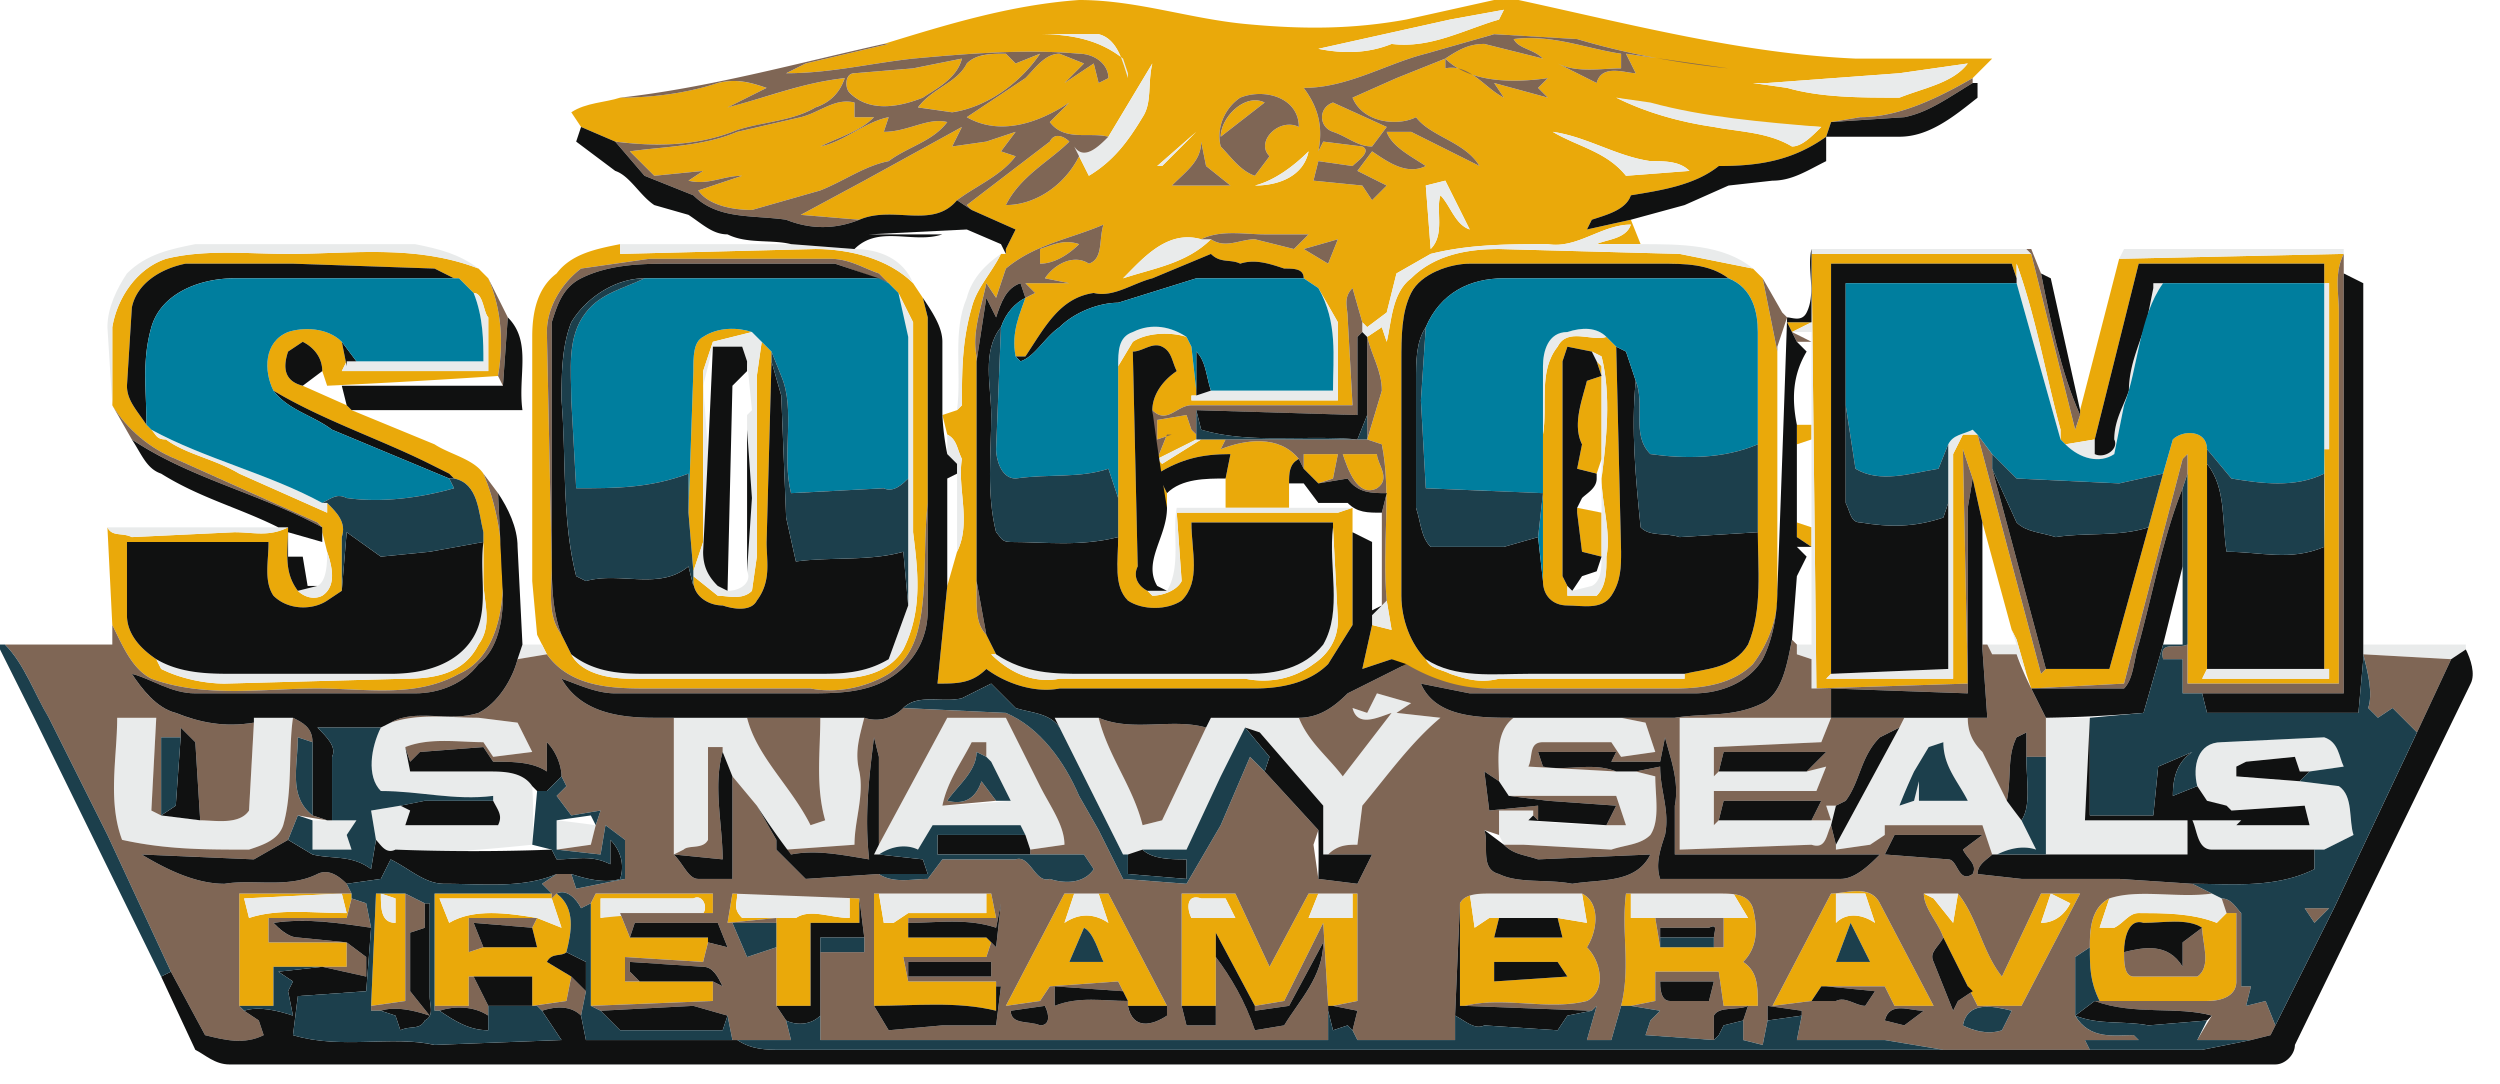 <svg xmlns="http://www.w3.org/2000/svg" width="512pt" height="296" viewBox="0 0 512 222"><g fill="#eaa90a"><path d="M306 0h5c23 5 46 11 69 12h28l-4 4c-7 4-15 8-23 8l-6 1-1 3c-7 5-14 6-22 6-5 4-12 5-18 6-1 3-5 4-8 5l-1 2 9-2 2 5h-9c2-1 6-1 7-4-6 0-11 5-17 4-8 0-16 0-24 2l-7 4-2 8-4 3-1-1-2-7c-2 2-1 4-1 6l1 18h-33c-3 0-5 4-8 1 0-3 2-6 5-8-1-2-1-4-3-5s-4 1-6 1l1 44c-1 2 0 4 2 5l1 1c2 0 5-1 6-3l-1-14h33l3-1v24l-5 8c-4 4-10 5-15 5h-40c-5 1-11-1-15-4-3 3-6 3-10 3l2-20 2-7c3-6 0-13 1-19-1-2-1-4-3-5l-1-4 3-1 1-1c0-7 0-13 2-20 1-4 4-7 6-11h1v-1l2-4-9-4-1-1 17-13c1-2 3-1 4 0-4 4-10 7-13 13 6 0 12-4 15-10l2 4c5-3 8-7 11-12 2-3 1-7 2-11l-9 15c-4-1-9 1-12-3l4-4c-6 4-14 7-21 3l12-8c2-2 4-5 7-5l5 2-4 4 6-4 1 4 2-1c0-3-3-5-6-5-11-1-23 0-34 1-9 1-17 3-26 3l4-2 17-4h-1c13-4 26-8 40-9 12 0 23 4 35 5 11 1 21 1 32-1l18-4m-9 4-27 6c5 1 10 1 15-1 8 1 15-3 22-5l1-2-11 2m-84 3c6 0 12 1 17 5l1 3v1c-1-3-2-8-6-9h-12m79 4c-8 2-16 7-25 7 3 4 4 8 3 13l1-2 8 1c2 1-1 3-2 4l-7-1-1 4 10 1 2 3 3-3-6-3 3-4c3 2 7 5 11 3-3-2-7-4-8-7h5l14 7c-3-5-10-6-13-10-4 2-11 1-13-4l9-4 10-4v2c5-1 8 4 12 6l-2-3 11 3-2-2 2-2c-7 1-16 1-21-4 3-2 5-3 8-3l12 3c-2-2-5-2-6-4 8-1 15 2 22 3v3c-4 0-9 1-13-1l8 4c1-4 6-2 8-2l-2-4 21 3c-10-1-21-3-31-6l-17-1-14 4m97 4-27 2h-3l7 1c7 2 15 2 23 2 5-2 11-3 14-7l-14 2m-135 5c-3 2-5 6-4 10 2 2 4 5 7 6l3-4c-3-3 2-8 6-6 0-6-7-8-12-6m77 0c6 3 13 5 20 6 5 1 11 1 16 4 2 0 4-2 6-4a222 222 0 0 1-42-6m-94 14h1l7-7-8 7m81-7c5 3 11 4 15 9l13-1c-2-2-5-2-8-2-7-1-13-5-20-6m-78 11h12l-5-4-1-5c0 4-3 6-6 9m17 0c5 0 10-2 11-7-3 3-7 6-11 7m35 0 1 13c3-3 1-8 2-11 2 2 3 6 6 7l-5-10-4 1m-86 17-2 6-2-3c-1 5-3 10-2 15v49c0 3 0 6 2 8l2 4h-1c4 4 9 6 14 5h38c5 1 10 0 14-3 3-2 5-5 5-9l-1-19v-1h-29c0 6 2 12-2 16-3 2-8 2-11 0-3-3-2-8-2-13V75l3-5c3-2 8-2 11-1l1 2 1 9v1h-1v1h30V66l-4-7-3-2c0-2-2-2-4-2-3-1-6-2-9-1-2-1-4 0-6-2l-12 5c-4 1-8 4-12 3-7 1-10 7-14 13h-2c-1-5 1-9 2-12l2-1-2-2h9l-5-1c2-3 6-5 9-3 3-1 2-5 3-8-7 3-14 4-20 9m24 2c6-2 13-3 18-8 3 2 6 0 9 0l8 2 3-3h-9c-4 0-9-1-13 1-7-2-12 4-16 8m37-6 5 3 2-5-7 2Z"/><path d="M198 13c2-2 5-2 8-2l2 2 5-2c-4 6-11 11-18 12l-7-1c3-4 8-5 10-9Z"/><path d="m187 14 10-2c-1 4-5 6-8 8-5 2-11 3-15-1-1-1-1-4 1-4l12-1ZM147 17c4-1 7 0 10 1l-8 4c8-2 15-5 24-6-1 3-3 5-6 6-5 3-12 3-17 5-8 3-16 3-24 2l-7-3-2-3c3-2 7-2 10-3 7 0 14-1 20-3ZM250 28c0-4 5-9 9-7l-9 7Z"/><path d="M164 24c4-1 7-4 11-3v3h4c-3 3-7 4-11 6 5-1 9-5 14-6l-1 3c5 0 9-3 13-2-3 4-8 5-12 8-5 1-9 4-14 6l-14 4c-4 0-9-1-11-4l9-3c-4 0-7 2-11 1l3-2-10 1-5-5c7-1 15-1 22-4l13-3ZM273 27c-3-1-3-5 0-6l11 5-3 4c-3 0-5-2-8-3ZM177 37l20-11-2 4 7-1 6-2-3 4 3 1c-3 4-8 6-12 9-5 6-13 1-20 4l-12-1 13-7ZM114 56c3-4 8-5 13-6v2l40-1c7 0 15 2 20 7l2 3 1 4v38c-1 9 0 18-2 26-1 4-3 7-6 9-5 3-11 4-16 3h-33c-7 0-16 0-21-7l-2-4-1-11V69c0-5 1-10 5-13m5-1c-4 3-7 8-7 13l1 48c0 5-1 10 2 14l2 4c2 4 8 5 12 5h42c5 0 11-1 14-6 4-8 3-16 2-24V66l-3-6-2-2-2-2c-3-1-6-3-10-3h-37l-14 2ZM213 51c3-1 5-2 8-1-2 2-5 4-8 4v-3ZM34 53c8-2 17-1 25-1 13 0 26-2 39 3l2 2c3 7 3 14 2 20a1818 1818 0 0 1-35 2l-1-3c0-3-2-5-4-6l-3 2c-1 3-1 6 3 7l9 4 1 1 17 7c3 2 8 3 10 6 3 7 4 15 4 22s-2 16-9 19c-9 5-19 3-29 3-11 0-23 2-34-2-4-2-6-7-8-11l-1-20c1 2 3 1 5 2l21-1c4 0 7 1 11-1 0 5-1 9 2 13 1 1 3 2 5 1 3-2 2-6 1-9l-1-4v-1l-1-1-29-13c-5-2-10-6-13-11V67c1-6 5-12 11-14m-7 10-1 16c0 3 2 5 4 8l1 1c1 1 1 2 3 2 4 3 10 4 15 7l18 8v-2c2 2 4 4 3 7v11l-3 2c-3 2-8 2-11-1-2-3-1-7-1-11H26v15c0 4 3 7 6 9l1 2c4 2 9 3 13 3l37-1c6 0 12-1 15-7 3-4 1-9 1-13v-10c-1-4-1-10-6-11l-1-1-4-2c-10-5-22-9-32-15-2-4-2-10 3-12 3-1 8-1 11 2l1 5v-1l-1 2h30V65c-1-1-1-5-3-5l-3-3h-1l-4-2-29-1H38c-5 1-10 4-11 9ZM289 57c5-5 12-6 18-6l37 1 15 3 2 2 3 15v50c0 5-2 10-5 14-4 4-10 5-16 5h-38a34 34 0 0 1-20-6l-6 2 2-9 4 1-1-6c-1-11 1-22-1-32l-3-1 3-10c0-4-2-7-3-11l3-2 1 3c1-4 1-10 5-13m0 3c-2 4-2 9-2 14v48c0 5 2 10 5 13 1 2 3 2 5 3 3 1 6 2 10 1h38v-1c4-1 10-1 13-6 3-7 2-16 2-23V68c0-4-1-9-6-11-4-3-9-3-14-3h-39c-4 0-10 2-12 6ZM371 52h45l9 36 1-3v-1l8-31 46-1c-2 4-1 8-1 12v76h-31V93l-1 1-12 46-19 1-1-3-2-7-1-2-6-22-2-9-2-6 1 48-31 1-1-89m42 2v3l-1-3h-37v84l-1 1h26V93l2-4h3l13 49 1-1h13l8-29 3-11 2-7c2-2 7-2 7 2v45l-1 2h26v-2h-1v-25a678 678 0 0 0 0-20h1V58h-1v-4h-38l-9 36-6 1-1-1v-2c-3-11-5-23-9-34ZM366 66h5l-4 2-1-2Z"/><path d="M144 69c3-2 7-2 10-1l-8 2-2 6v35l-2 6-1-12 1-29c0-3 0-6 2-7ZM329 69l2 2 1 42c0 3 0 6-2 9s-6 2-9 2-5-2-5-5V89c1-6-1-13 3-18 2-4 7-1 10-2m-8 2-1 3v44l1 2v2h6c2-2 2-5 2-8 1-5-1-11-1-16 1-8 2-17 0-25l-2-1-5-1ZM156 70l2 2v2l-1 37c0 4 1 8-2 12-1 2-4 2-7 1-3 0-6-2-6-5v-1l5 4c2 0 5 1 7-1l1-7V77l1-7Z"/><path d="m327 74 1 1v19l-1 3-4-1 1-5c-2-4 0-9 1-13l3-1-1-3ZM237 86l6-1 1 3 1 1v1l-8 4 2-5h3-2l-3 1v-4ZM368 91v-4h3v3l-3 1Z"/><path d="M246 90h5l-1 2c5-2 12-3 16 2-2 1-2 3-2 5v5h-13v-6l1-5c-6 0-10 1-15 4l2 4v3l-3 3V93l1 1 1 1 8-5ZM267 93h7l-1 5-3 1-3-3v-3ZM275 93h7c0 2 3 5 0 7-4 2-6-4-7-7ZM323 105v-1l5 1v9l-4-1-1-8ZM368 110v-3l3 1v4l-3-2ZM49 183h23v1l-1 4H55v5h16v5H56v8h-7v-23m1 1 1 4c6-2 13-1 20-1l-1-4-20 1ZM77 183h6v22l-7 1 1-23m4 6v-5l-3-1c0 3 0 6 3 6ZM89 183h24v1H90l2 5c5-3 12-2 18-1H96v7l3-1h11l-1-4 1-2 5 2-2-6 1-1c4 3 3 8 2 12-1 1-3 0-4 2l5 3-1 5-7 1v-6H96v6h-7v-23ZM122 183h24v4h-2c1-1 0-4-2-3h-19v4l4-1 2 5h16v1l-1 4-16-1v5h18v4l-25 1v-21l1-2ZM150 183l26 1v5h-10v17h-7v-18l-10 1 1-6m2 5h11c3-2 7 0 11 0v-5h-23c0 2-1 3 1 5ZM179 183h24l1 5h-18v4h16l1 1-1 3h-17l1 5h18v6c-8-2-17-1-25-1v-23m2 6h2l3-2h16v-4h-22l1 6ZM218 183h9l12 23h-8v-1l-1-2-1-2-14 1-2 3-7 1 12-23m0 6c3-2 6-2 9 0l-2-6h-5l-2 6m4 1-3 7h7c-1-2-2-6-4-7ZM242 183h11l7 15 8-15h10v22l-5 1h-1l-1-17-8 16-6 1-8-15v15h-7v-23m2 5h9l-2-4h-5c-3-1-3 2-2 4m24 0h9v-5h-7l-2 5ZM299 185c1-2 4-2 6-2h18-22l1 7 3-2h2l-1 4h14l-1-4 6 1-1-6c4 2 3 8 1 11 3 3 4 9 0 11-8 2-17-1-25 1h-1v-21m7 16 15-1-2-3h-13v4ZM333 183h19c3 0 6 0 7 3 1 4 1 8-2 11 3 2 3 5 3 9h-7l-1-7h-13v6l-5 1h-2c2-8 0-15 1-23m1 5h24l-3-5h-21v5m5 0 1 6h13v-6h-14ZM375 183c3 0 8-2 10 2l11 21h-8l-2-4h-13l-2 3-8 1 12-23m1 6c2-2 5-2 8 0l-2-6h-6v6m3 0-3 8h7l-4-8ZM418 183h8l-12 23h-9l-2-4-5-10c-1-3-4-6-4-9l2 1 4 5 1-6c4 5 5 12 9 17l8-17m0 6c3 0 5-2 6-4l-4-2-2 6ZM428 194c0-3 0-8 4-10l-2 6h3c2-1 3-3 5-3 5 0 11 0 16 2l2-2h2v14c0 3-3 4-6 4h-22c-2-4-2-7-2-11m7 1c0 2 0 5 2 5h13c3-2 1-7 1-10-3-2-8-1-12-1-3-1-4 3-4 6Z"/></g><g fill="#e9ebeb"><path d="m297 4 11-2-1 2c-7 2-14 6-22 5-5 2-10 2-15 1l27-6ZM213 7h12c4 1 5 6 6 9v-1l-1-3c-5-4-11-5-17-5ZM227 28l9-15c-1 4 0 8-2 11-3 5-6 9-11 12l-2-4-1-2c2 3 5 0 7-2ZM389 15l14-2c-3 4-9 5-14 7-8 0-16 0-23-2l-7-1h3l27-2ZM331 20l7 1c11 3 23 4 35 5-2 2-4 4-6 4-5-3-11-3-16-4-7-1-14-3-20-6ZM237 34l8-7-7 7h-1ZM318 27c7 1 13 5 20 6 3 0 6 0 8 2l-13 1c-4-5-10-6-15-9ZM257 38c4-1 8-4 11-7-1 5-6 7-11 7ZM292 38l4-1 5 10c-3-1-4-5-6-7-1 3 1 8-2 11l-1-13ZM317 50c6 1 11-4 17-4-1 3-5 3-7 4h9c8 0 17 0 23 5l-15-3-37-1c-6 0-13 1-18 6-4 3-4 9-5 13l-1-3-3 2-1-1v-2l1 1 4-3 2-8 7-4c8-2 16-2 24-2ZM230 57c4-4 9-10 16-8h2c-5 5-12 6-18 8ZM26 56c4-4 9-5 14-6h45c5 1 9 2 13 5-13-5-26-3-39-3-8 0-17-1-25 1-6 2-10 8-11 14v16l-1-16c0-4 2-8 4-11ZM127 50h35l13 1c5 0 10 2 12 7-5-5-13-7-20-7l-40 1v-2ZM371 51h44l1 1h-45l1 89h-1v-6l-3-1v-2h3V68h-4l4-2V51ZM434 53l1-2h45v1l-46 1ZM198 61c1-4 4-7 7-9-2 4-5 7-6 11-2 7-2 13-2 20l-1 1c1-8-1-16 2-23Z"/><path d="M413 54c4 11 6 23 9 34v2l-9-32v-4ZM441 58h36v34h-1V58h-33c-5 7-5 17-8 25l-2 10c-3 2-7 1-10-2l6-1v3c2 1 5-1 4-3 0-4 2-7 3-10 0-6 3-11 4-16l1-5v-1ZM270 59l4 7v16h-30v-1h1l3-1h25c0-7 1-14-3-21ZM97 60c2 0 2 4 3 5v11H70l1-2h28c0-4 0-9-2-14ZM184 60l3 6v43c1 8 2 16-2 24-3 5-9 6-14 6h-42c-4 0-10-1-12-5 5 4 11 4 16 4h34c5 0 10 0 15-3l4-11V98a655 655 0 0 0-2-38ZM232 68c4-2 8-1 11 1-3-1-8-1-11 1l-3 5c0-3 0-6 3-7ZM316 75c0-3 1-7 5-7 3-1 6-1 8 1-3 1-8-2-10 2-4 5-2 12-3 18v29-43Z"/><path d="m154 68 2 2-1 7v37l-1 7c-2 2-5 1-7 1l-5-4v-1l2-6V76l2-6 8-2m-8 3-2 8a6445 6445 0 0 1 3 41l2 1c3 0 5-2 4-4l1-15-1-14v-3l1-1-1-10-1-3h-6ZM326 72l2 1c2 8 1 17 0 25 0 5 2 11 1 16 0 3 0 6-2 8h-6v-2l1 1 4-1c2-1 2-4 2-6V75l-1-1-1-2ZM31 88c11 6 24 9 35 15h1v2l-18-8c-5-3-11-4-15-7-2 0-2-1-3-2ZM399 91c1-2 3-2 5-3l1 1h-3l-2 4v46h-26l1-1 24-1V91ZM194 89c2 1 2 3 3 5-1 6 2 13-1 19V95l-2-2v-4ZM237 94l8-4h1l-8 5-1-1ZM241 104h36l-3 1h-33l1 14c-1 2-4 3-6 3l-1-1h4c3-5 1-12 2-17ZM22 108h37c-4 2-7 1-11 1l-21 1c-2-1-4 0-5-2Z"/><path d="M271 132c4-7 1-16 2-24l1 19c0 4-2 7-5 9-4 3-9 4-14 3h-38c-5 1-10-1-14-5h1c6 4 12 4 18 4h34c5 0 11-1 15-6ZM99 109v10c0 4 2 9-1 13-3 6-9 7-15 7l-37 1c-4 0-9-1-13-3l-1-2c5 3 11 3 16 3h32c5 0 11-1 15-5 6-6 3-14 4-22v-2Z"/><path d="M67 113c1 3 2 7-1 9-2 1-4 0-5-1l4-1c2-1 2-5 2-7ZM284 123l1 6-4-1v-2l2-2 1-1ZM110 130l2 4-6 1 1-3h4l-1-2ZM412 129l1 2 2 7-2-4h-5l-1-2h6l-1-3ZM484 132h21v1l-3 2-18-1v1-3ZM292 135c6 4 14 3 21 3h32v1h-38c-4 1-7 0-10-1-2-1-4-1-5-3ZM452 137h25v2h-26l1-2ZM282 142l7 2-3 2 9 1c-6 5-11 12-16 18l-1 8c-2 0-4 0-6 2h-1v-10l-13-15-3-1-5 10-7 15a87 87 0 0 0-12 1h-1l-13-26-1-2h9c2 8 7 14 9 22l4-1 9-19 1-2h18c2 5 6 8 9 12l10-13c-3 1-7 3-8-1l3 1 2-4ZM24 147h8l-1 19 2 1 8 1c3 0 8 1 10-2l1-18v-1h8c-1 7 0 15-2 22-1 3-4 4-7 5-9 0-17 0-26-2-3-8-1-17-1-25ZM80 148c6-2 12-1 18-1l8 1 3 6-8 1-2-3c-5 0-11-1-16 1l1 5h16c3 0 7 0 9 3a98 98 0 0 1 0 12 416 416 0 0 1-28 2c-2 0-3-2-4-3l-1-6 6-1 2 1-1 3h19c1-2 0-3-1-5v-1c-8 1-15-1-23-1-3-3-2-9 0-13l2-1ZM138 147h15c2 8 9 14 13 22l3-1c-2-7-1-14-1-21h9c-1 4-2 7-1 11 1 5-1 10-1 15l-14 1a149 149 0 0 1-11-15l-2-5v-1h-3v19c-1 2-4 1-5 2l-2 1v-28ZM180 173l14-26h12l7 14c2 4 5 8 5 12l-7 1-1-3-1-2h-18l-3 5c-2-1-5-1-8 1h-1l1-2m13-8a314 314 0 0 0 14-1l-4-8-1-1v-3h-3c-2 4-5 8-6 13ZM310 147h22l5 1 2 6-7 1-2-3h-14c-3 0-2 3-3 5l18 1h4l4 1c0 4 1 9-1 12-2 2-5 2-8 3l-18-1h-4l-1-2v-5h7v1l-1 1a174 174 0 0 0 20 1l-2-6h-22l-2-3c0-4-1-10 3-13ZM344 147h31l-2 5-22 1v6l1-1a1181 1181 0 0 0 22-1l-2 5h-21v7l1-1h23l-1-3h2l-1 4c-1 2-1 5-4 4l-27 1v-27ZM390 147h13c0 3 1 5 3 7l5 10a57 57 0 0 1 3 4l3 6c-3-1-6 0-8 1h-1l-2-6h-20v2l-3 2-7 1v-1l13-24 1-2m5 6-3 5a67 67 0 0 0-3 7l3-1 1-4v4h10c-2-4-5-7-5-12l-3 1ZM419 147h9l-1 21h21v7h-29v-28ZM455 152l21-1c3 1 3 4 4 6l-7 1h-2l-1-3-10 1-2 1v2l13 1 8 1c3 2 2 7 3 10l-6 3h-23c-3 0-3-4-4-6h10l-1 1h15l-1-4-15 1-1-1-4-1-2-3c-1-4 0-9 5-9ZM67 168h6l-2 3 1 3h-8v-6h3ZM114 168a302 302 0 0 1 8 1l-1 4-7 1v1-7ZM394 183h7l-1 6-4-5-2-1ZM432 184c6-2 14 0 21-1l2 1 1 3-2 2c-5-2-11-2-16-2-2 0-3 2-5 3h-3l2-6ZM50 184l20-1 1 4c-7 0-14-1-20 1l-1-4ZM81 189c-3 0-3-3-3-6l3 1v5ZM90 184h23l2 6-5-2c-6-1-13-2-18 1l-2-5ZM123 184h19c2-1 3 2 2 3a170 170 0 0 0-21 1v-4ZM152 188c-2-2-1-3-1-5h23v5c-4 0-8-2-11 0h-11ZM181 189l-1-6h22v4h-16l-3 2h-2ZM218 189l2-6h5l2 6c-3-2-6-2-9 0ZM244 188c-1-2-1-5 2-4h5l2 4h-9ZM268 188l2-5h7v5h-9ZM302 190l-1-7h23l1 6-6-1h-14l-3 2ZM334 188v-5h21l3 5h-24ZM376 189v-6h6l2 6c-3-2-6-2-8 0ZM418 189l2-6 4 2c-1 2-3 4-6 4Z"/></g><g fill="#7f6655"><path d="m292 11 14-4 17 1c10 3 21 5 31 6l-21-3 2 4c-2 0-7-2-8 2l-8-4c4 2 9 1 13 1v-3c-7-1-14-4-22-3 1 2 4 2 6 4l-12-3c-3 0-5 1-8 3 5 5 14 5 21 4l-2 2 2 2-11-3 2 3c-4-2-7-7-12-6v-2l-10 4-9 4c2 5 9 6 13 4 3 4 10 5 13 10l-14-7h-5c1 3 5 5 8 7-4 2-8-1-11-3l-3 4 6 3-3 3-2-3-10-1 1-4 7 1c1-1 4-3 2-4l-8-1-1 2c1-5 0-9-3-13 9 0 17-5 25-7m-19 16c3 1 5 3 8 3l3-4-11-5c-3 1-3 5 0 6ZM127 20c18-2 36-7 54-11h1l-17 4-4 2c9 0 17-2 26-3 11-1 23-2 34-1 3 0 6 2 6 5l-2 1-1-4-6 4 4-4-5-2c-3 0-5 3-7 5l-12 8c7 4 15 1 21-3l-4 4c3 4 8 2 12 3-2 2-5 5-7 2l1 2c-3 6-9 10-15 10 3-6 9-9 13-13-1-1-3-2-4 0l-17 13 1 1-3-2c4-3 9-5 12-9l-3-1 3-4-6 2-7 1 2-4-20 11-13 7 12 1c-5 2-10 2-15 0-7-1-14 0-19-5l-10-4-6-7c8 1 16 1 24-2 5-2 12-2 17-5 3-1 5-3 6-6-9 1-16 4-24 6l8-4c-3-1-6-2-10-1-6 2-13 3-20 3m71-7c-2 4-7 5-10 9l7 1c7-1 14-6 18-12l-5 2-2-2c-3 0-6 0-8 2m-11 1-12 1c-2 0-2 3-1 4 4 4 10 3 15 1 3-2 7-4 8-8l-10 2m-23 10-13 3c-7 3-15 3-22 4l5 5 10-1-3 2c4 1 7-1 11-1l-9 3c2 3 7 4 11 4l14-4c5-2 9-5 14-6 4-3 9-4 12-8-4-1-8 2-13 2l1-3c-5 1-9 5-14 6 4-2 8-3 11-6h-4v-3c-4-1-7 2-11 3ZM381 24c8 0 16-4 23-8v1c-5 3-9 6-14 7l-15 1 6-1ZM254 20c5-2 12 0 12 6-4-2-9 3-6 6l-3 4c-3-1-5-4-7-6-1-4 1-8 4-10m-4 8 9-7c-4-2-9 3-9 7ZM240 38c3-3 6-5 6-9l1 5 5 4h-12ZM206 55c6-5 13-6 20-9-1 3 0 7-3 8-3-2-7 0-9 3l5 1h-9l2 2-2 1-1-3c-3 1-4 4-5 7l-2-4-2 13v45l2 11c-2-2-2-5-2-8V73c-1-5 1-10 2-15l2 3 2-6m7-4v3c3 0 6-2 8-4-3-1-5 0-8 1ZM246 49c4-2 9-1 13-1h9l-3 3-8-2c-3 0-6 2-9 0h-2ZM267 51l7-2-2 5-5-3ZM40 50h45-45ZM415 51h1l2 5c2 10 4 20 8 29l-1 3-9-36-1-1ZM480 52v90h-33v-7h-4c-1-4 3-2 5-3v8h31V64c0-4-1-8 1-12ZM119 55l14-2h37c4 0 7 2 10 3l2 2a213 213 0 0 0-11-4h-33c-6 0-13 0-19 3-4 2-5 6-6 9v48c0 5 0 11 2 16-3-4-2-9-2-14l-1-48c0-5 3-10 7-13ZM100 57l4 8-1 14a6354 6354 0 0 0-1-2c1-6 1-13-2-20Z"/><path d="m361 57 4 7 1 1-2 6v50c0 5-1 10-3 14-3 5-9 7-14 7h-46l-10-2c3 7 12 7 19 7-4 3-3 9-3 13l-3-2 1 8 10-1v3l-1-1v-1h-7v5l-3-1c1 3-1 8 3 9 4 2 10 1 15 2 6-1 13 0 16-6l-23 1c-3-1-5-1-7-3h4l18 1c3-1 6-1 8-3 2-3 1-8 1-12l-4-1 5-1c0 5 2 9 1 14-1 3-2 6-1 9h37c3 0 6-3 8-5h-42v-10c1-5-1-10-2-14l-1 5h-10l1-2h-16l1 3c5 1 10-1 15 1l-18-1c1-2 0-5 3-5h14l2 3 7-1-2-6-5-1h11c6-1 12 0 18-3 4-2 5-8 6-13l1 1v2l3 1v6h1l31-1-1-48 2 6-1 6v38l-28-1v6h32l-1-14v-1h1l1 2h5a62 62 0 0 0 3 7l3 6v8h-4v-5l-2 1c-2 4-1 8-2 13l-5-10c-2-2-3-4-3-7h-13l-1 2-4 2c-4 4-4 9-7 13l-2 1h-2l1 3h-4l2-4h-20l-1 4-1 1v-7h21l2-5-4 1 4-4h-21l-1 4-1 1v-6l22-1 2-5h-31v27l27-1c3 1 3-2 4-4l1 4v1l7-1 3-2v-2h20l2 6c-1 1-3 2-3 4l9 1h20l15 1 4 2c-7 1-15-1-21 1-4 2-4 7-4 10l-3 2v12c3 5 8 4 12 4l1 1h-11l1 2h-30l-12-2h-18l1-5v-1l-7-1v3l-1 5-4-1v-4l1-3c-2 1-6 0-7 2v5l-14-1 1-3 2-2-6-1 5-1v-6h13l1 7h7c0-4 0-7-3-9 3-3 3-7 2-11-1-3-4-3-7-3h-19c-1 8 1 15-1 23l-2 7h-5l2-7-1 1-26-1c8-2 17 1 25-1 4-2 3-8 0-11 2-3 3-9-1-11h-19c-2 0-5 0-6 2l-1 23v5h-20l-1-2 1-4-5-1 5-1v-22h-10l-8 15-7-15h-11v23l1 4h6v-14c3 4 6 9 8 15l6-1c3-5 8-10 8-17l-7 13-7 1v-1l6-1 8-16 1 17v7H168v-18h9v-3l-1-8-26-1-1 6 10-1v1h-9l3 7 6-2v12l2 3 1 4h-12l-1-5-7-2-19 1-2-1 25-1v-4l2 1c-1-2-2-4-4-4l-15-1v2l2 2h-3v-5l16 1 1-4 4 1-2-5h-17l-1 3-2-5h19v-4h-24l-1 2-2 1c-1-2-3-4-5-3l-1 1v-1l-2-2 3-2h3l1 3 10-2v-8l-4-3-1 6-9-1 7-1 1-4 1-3-6 1-3-4 2-2-1-2c0-2-1-5-3-7v6c-3-2-7-2-11-2l-2-3-13 1-2 2-1-3c5-2 11-1 16-1l2 3 8-1-3-6-8-1c-6 0-12-1-18 1 5-3 12 0 18-2 4-2 7-7 8-11l6-1c5 7 14 7 21 7h33c5 1 11 0 16-3 3-2 5-5 6-9 2-8 1-17 2-26V65v60c0 6-3 11-8 14s-11 3-17 3h-39c-4 0-8-2-11-3 4 7 12 8 19 8h34c0 7-1 14 1 21l-3 1c-4-8-11-14-13-22h-15v28l2-1c1-1 4 0 5-2v-19h3v1c-2 7 0 15 0 22l-10-1c2 2 3 5 5 5h7v-21l5 6 4 7v2l1 1 5 5 15-1c3 2 7 1 10 1l3-4h15c3-1 4 5 7 4 3 1 7 1 9-2l-2-3h-11v-1l7-1c0-4-3-8-5-12l-7-14h-12l-14 26v-18l-1-4c-1 8-2 16-1 25-6-1-11-2-16-1l-1-1 14-1c0-5 2-10 1-15-1-4 0-7 1-11 3 1 6 0 8-2l21 1c7 3 12 10 15 17l4 7 5 10 13 1 7-12 6-14 3 3 11 12-1 3 1 7 8 1 3-6h-9c2-2 4-2 6-2l1-8c5-6 10-13 16-18l-9-1 3-2-7-2-2 4-3-1c1 4 5 2 8 1l-10 13c-3-4-7-7-9-12 4 0 7-2 10-5l12-6c5 3 11 5 17 5h38c6 0 12-1 16-5 3-4 5-9 5-14V72l-3-15m25 118 13 1c2 0 2 5 5 3 1-2-1-3-2-5l4-3h-18l-2 4m-207 8v23l3 5 11-1h11l1-8h-1v-1h-18l-1-5h17l1-3 1 1 1-9-1 5c-6-2-12-1-18-1v-1h18l-1-5h-24m39 0-12 23 7-1 2-3 14-1 1 2-14-1v4c5-2 10-1 15-1v1c1 5 5 4 8 2v-2l-12-23h-9m157 0-12 23 8-1h5c2-1 4 1 6 1l2-3-10-1h12l2 4h8l-11-21c-2-4-7-2-10-2m19 0c0 3 3 6 4 9-1 2-3 3-2 5l4 10 1-2 3-2-1-1 2 4h9l12-23h-8l-8 17c-4-5-5-12-9-17h-7m-208 14v3h17v-3h-17m154 4c0 1 0 4 2 4h8l1-4h-11m-133 6c0 3 4 2 6 3 2 0 2-2 1-4l-7 1m179 2 4 1 4-3c-3 0-7-2-8 2m16 1c2 1 5 2 8 1l2-4c-4-1-9-2-10 3Z"/><path d="M276 65c0-2-1-4 1-6l2 7v2l-1 1v16l-33-1v5l-1-1-1-3-6 1v4l3-1h2-3l-2 5-1-1v-9c3 3 5-1 8-1h33l-1-18ZM367 68a348 348 0 0 1 4 2h-3l-1-2Z"/><path d="M280 69c1 4 3 7 3 11l-3 10 3 1c2 10 0 21 1 32l-1 1v-19l1-4c-3 0-6 0-8-3l-6 1 3-1 1-5h-7v3l-1-2c-4-5-11-4-16-2l1-2h29V69m-5 24c1 3 3 9 7 7 3-2 0-5 0-7h-7ZM23 83c3 5 8 9 13 11l29 13 1 1c-13-7-27-10-39-18l-4-7ZM405 89l3 4v3l11 41-1 1-13-49Z"/><path d="m447 94 1-1v4l-1 3c-4 10-6 21-9 32-1 3-1 7-3 9h-19l19-1 12-46ZM99 97l3 4 1 21c0 5-1 11-5 14-3 4-8 6-13 6H40c-5 0-9-3-13-4 2 3 5 7 9 8 5 2 10 3 16 2l-1 18c-2 3-7 2-10 2l-1-16-3-3v2h-4v16l-2-1 1-19h-8c0 8-2 17 1 25 9 2 17 2 26 2 3-1 6-2 7-5 2-7 1-15 2-22 2 1 4 2 4 5l-3-1c0 6-2 12 3 16l3 1a222 222 0 0 1-6-1l-2 5-7 4-23-1c5 3 11 6 17 6 6-1 13 1 19-2 2-1 4 0 6 2l1 2H49v23l1 1 3 2 1 3c-4 2-8 1-12 0l-7-13-13-28-12-24c-3-5-5-11-9-15h22v-4c2 4 4 9 8 11 11 4 23 2 34 2 10 0 20 2 29-3 7-3 9-12 9-19s-1-15-4-22ZM484 134l18 1-7 15-5-5-3 2-2-2c1-3 0-7-1-11ZM225 147c7 3 15 0 22 2l-9 19-4 1c-2-8-7-14-9-22ZM193 165c1-5 4-9 6-13h3v3l-2-1c0 4-4 7-6 10 4 1 6-1 7-4l3 4-11 1ZM309 163h22l2 6h-4l2-4-14-1-8-1ZM83 183l4 2v5l-3 1v12l4 5c-3-1-7-2-10-1h-2v-1l7-1v-22Z"/><path d="m72 184 3 1 1 5c-7-1-13-2-20-1 1 1 3 3 5 3l10 1H55v-5h16l1-4ZM455 184c2 0 3 2 4 3v15h2l-1 4 4-1 2 5-1 2-4 1h-11a155 155 0 0 1 3-5c-7-2-16 0-24-3h23c3 0 6-1 6-4v-14h-2l-1-3ZM472 186h5l-3 3-2-3ZM96 188h14l-1 2-12-1 2 5-3 1v-7ZM339 188h14v6h-2v-2c0-1 1-3-1-2h-10v4l-1-6Z"/><path d="M451 190c0 3 2 8-1 10h-13c-2 0-2-3-2-5 4-1 9-2 12 3v-5l4-3ZM71 193l4 3v4l-9-2h5v-5ZM96 200h13-12l3 6v2c-3-2-7-2-10-1h-1v-1h7v-6ZM117 200l3 3-1 5c-2-2-5-2-8-1l-1-1h-1l7-1 1-5Z"/></g><g fill="#101111"><path d="M390 24c5-1 9-4 14-7h1v3c-5 4-10 8-16 8h-15l1-3 15-1ZM119 26l7 3 6 7 10 4c5 5 12 4 19 5 5 2 10 2 15 0 7-3 15 2 20-4l3 2 9 4-2 4v1l-1-2-7-3-20 1h15c-6 2-13-2-18 3l-13-1c-4-1-9 0-13-2-3 0-5-2-8-4l-7-2c-3-2-5-6-8-7l-8-6 1-3ZM352 34c8 0 15-1 22-6v5c-4 2-7 4-11 4l-9 1-9 4-11 3-9 2 1-2c3-1 7-2 8-5 6-1 13-2 18-6ZM370 64c2-4 0-9 1-13v15h-5l1 2 1 2 2 2c-3 5-3 10-2 15v23l3 2h-3l2 2-2 4-1 13c-1 5-2 11-6 13-6 3-12 2-18 3h-33c-7 0-16 0-19-7l10 2h46c5 0 11-2 14-7 2-4 3-9 3-14a11843 11843 0 0 0 2-56c1 0 3 1 4-1ZM236 57l12-5c2 2 4 1 6 2 3-1 6 0 9 1 2 0 4 0 4 2h-22l-16 5c-4 0-9 2-12 5-3 2-5 6-8 7l-1-1h2c4-6 7-12 14-13 4 1 8-2 12-3ZM438 54h38v4h-35v1l-1 5c-1 5-4 10-4 16-1 3-3 6-3 10 1 2-2 4-4 3v-3l9-36ZM27 63c1-5 6-8 11-9h22l29 1 4 2H48c-7 0-15 3-17 10s-1 13-1 20c-2-3-4-5-4-8l1-16ZM119 57c6-3 13-3 19-3h33l9 3h-48c-6 0-12 4-15 9-2 5-2 11-2 16 1 12 0 24 3 36l2 1c7-2 15 2 21-3l1 4v-1c0 3 3 5 6 5 3 1 6 1 7-1 3-4 2-8 2-12l1-37 2 7 1 25 2 9c7-1 15 0 22-2l1 11-4 11c-5 3-10 3-15 3h-34c-5 0-11 0-16-4l-2-4c-2-5-2-11-2-16V66c1-3 2-7 6-9Z"/><path d="M289 60c2-4 8-6 12-6h39c5 0 10 0 14 3h-46c-7 0-13 3-16 10-2 3-2 7-2 11v26c1 3 1 6 3 8h15l7-2 1 9c0 3 2 5 5 5s7 1 9-2 2-6 2-9l-1-42 2 1 2 6c-1 10 0 20 1 30 2 2 5 1 8 2l16-1c0 7 1 16-2 23-3 5-9 5-13 6h-32c-7 0-15 1-21-3-3-3-5-8-5-13V74c0-5 0-10 2-14ZM375 54h37l1 3v1h-35v45c1 2 1 4 3 4 6 1 11 1 17-1l1-3v34l-24 1V54ZM418 56l2 1 6 27v1c-4-9-6-19-8-29ZM480 56l4 2v77l-1 11h-31l-1-4h29V56ZM204 65c1-3 2-6 5-7l1 3c-2 1-4 3-5 6-4 5-2 12-2 18 0 8-1 16 1 24 1 1 1 2 3 2 7 0 14 1 22-1 0 5-1 10 2 13 3 2 8 2 11 0 4-4 2-10 2-16h29v1c-1 8 2 17-2 24-4 5-10 6-15 6h-34c-6 0-12 0-18-4l-2-4-2-11V74l2-13 2 4Z"/><path d="M189 61c2 3 4 6 4 9v15a54 54 0 0 0 1 8l2 2v2l-2 1v22l-2 20c4 0 7 0 10-3 4 3 10 5 15 4h40c5 0 11-1 15-5l5-8v-24 5l4 2v14l2-1-2 2v2l-2 9 6-2 3 1-12 6c-3 3-6 5-10 5h-18l-1 2c-7-2-15 1-22-2h-9l1 2c-2-3-6-3-9-4l-5-5-6 3c-4 1-9-1-12 2-2 2-5 3-8 2h-43c-7 0-15-1-19-8 3 1 7 3 11 3h39c6 0 12 0 17-3s8-8 8-14V65l-1-4ZM104 65c5 5 2 12 3 19H72l-1-1-1-4h33l1-14ZM278 69l1-1 1 1v16l-2 5c-11-1-22 1-32-2l-1-4 33 1V69ZM70 70l3 4h-2v1l-1-5ZM59 72l3-2c2 1 4 3 4 6l-4 3c-4-1-4-4-3-7Z"/><path d="M146 71h6l1 3v2l-3 3-1 42-2-1c-2-2-3-4-3-7a6445 6445 0 0 0 2-42ZM232 72c2 0 4-2 6-1s2 3 3 5c-3 2-5 5-5 8a600 600 0 0 0 3 20c0 6-5 11-2 16l2 1h-4c-2-1-3-3-2-5l-1-44ZM245 72c2 2 2 5 3 8l-3 1v-9ZM321 71l5 1 1 2 1 3-3 1c-1 4-3 9-1 13l-1 5 4 1v1c0 2-2 3-3 4l-1 2v1l1 8 4 1-1 3-3 1-2 3-1-1-1-2V74l1-3ZM56 80c10 6 22 10 32 15l4 2 1 1h-1L68 88c-4-3-9-4-12-8ZM153 97V85v3l1 14-1 15V97ZM27 90c12 8 26 11 39 18v3l-7-2v5h3l1 6h2l-4 1c-3-4-2-8-2-13h-2c-8-4-16-6-24-11-3-1-4-4-6-7Z"/><path d="M237 97c5-3 9-4 15-4l-1 5c-4 0-9 0-12 3l-2-4ZM264 99c0-2 0-4 2-5l1 2 3 3 6-1c2 3 5 3 8 3l-1 4c-3 0-5 0-7-2h-6l-3-4h-3ZM408 96l5 11c2 2 5 2 8 3 6-1 13 0 19-2l-8 29h-13l-11-41ZM452 95c4 5 3 12 4 18 7 0 13 2 20-1v25h-24V95ZM403 104l1-6 2 9v26l1 14h-32v-6l28 1v-38ZM102 101c2 3 4 7 4 11l1 20-1 3c-1 4-4 9-8 11-6 2-13-1-18 2l-2 1H65c2 2 4 4 3 6v13h-1l-3-1v-15c0-3-2-4-4-5h-8v1c-6 1-11 0-16-2-4-1-7-5-9-8 4 1 8 4 13 4h45c5 0 10-2 13-6 4-3 5-9 5-14l-1-21Z"/><path d="M438 132c3-11 5-22 9-32v16l-4 16-4 14a299 299 0 0 1-20 1l-3-6h19c2-2 2-6 3-9ZM71 109l7 5 10-1 11-2c-1 8 2 16-4 22-4 4-10 5-15 5H48c-5 0-11 0-16-3-3-2-6-5-6-9v-15h29c0 4-1 8 1 11 3 3 8 3 11 1l3-2 1-12Z"/><path d="m502 135 3-2c1 2 2 5 1 7l-36 74c0 2-2 4-4 4H47c-3 0-5-2-7-3l-7-15 2-1 7 13c4 1 8 2 12 0l-1-3-3-2c3-1 7 0 10 1l-1-5 1-2-3-2 9-1 9 2v-4l-4-3-10-1c-2 0-4-2-5-3 7-1 13 0 20 1l-1 13-14 1-1 8c10 3 20 0 29 2l26-1-4-6c3-1 6-1 8 1l1 5h31c3 2 6 2 9 2h291l10-2 4-1 1-2 12-24 17-36 7-15Z"/><path d="M428 147v20h13l1-10 7-3c-3 2-4 5-4 9l5-2 2 3 4 1 1 1 15-1 1 4h-15l1-1h-10c1 2 1 6 4 6h21v4c-8 4-17 3-25 3l-15-1h-20l-9-1c0-2 2-3 3-4h40v-7h-21l1-21ZM37 149l3 3 1 16-8-1 3-2 1-14v-2ZM255 149l3 1 13 15v10h10l-3 6-8-1a239 239 0 0 0 0-10l-11-12 1-3-5-6ZM385 151l4-2-13 24-1-4 1-4 2-1c3-4 3-9 7-13Z"/><path d="m413 151 2-1v5c0 5 1 10-1 13a225 225 0 0 1-3-4c1-5 0-9 2-13ZM179 151l1 4v18l-1 2h1l9 1 1 3h-10l-15 1-5-5-1-1v-2l-4-7a149 149 0 0 0 7 10c5-1 10 0 16 1-1-9 0-17 1-25ZM341 151c1 4 3 9 2 14v10h42c-2 2-5 5-8 5h-37c-1-3 0-6 1-9 1-5-1-9-1-14l-5 1h-4c-5-2-10 0-15-1l-1-3h16l-1 2h10l1-5ZM84 158l-1-5 1 3 2-2 13-1 2 3c4 0 8 0 11 2v-6c2 2 3 5 3 7l-3 3h-2l-1-1c-2-3-6-3-9-3H84Z"/><path d="M353 154h21l-4 4h-18l1-4ZM148 176c0-7-2-15 0-22l2 5v21h-7c-2 0-3-3-5-5l10 1ZM458 157l2-1 10-1 1 3h2l-2 2-13-1v-2ZM304 158l3 2 2 3 8 1 14 1-2 4-16-1 1-1 1 1v-3l-10 1-1-8ZM353 164h20l-2 4h-19l1-4ZM82 165l5-1h14c1 2 2 3 1 5H83l1-3-2-1ZM304 170a709 709 0 0 0 4 3c2 2 4 2 7 3l23-1c-3 6-10 5-16 6-5-1-11 0-15-2-4-1-2-6-3-9ZM192 171h18l1 3v1h-19v-4ZM386 175l2-4h18l-4 3c1 2 3 3 2 5-3 2-3-3-5-3l-13-1ZM59 172l5 3c4 1 8 0 12 3l1-6c1 1 2 3 4 2a416 416 0 0 0 32 0l1 2c4 0 7-1 11 1v-5c2 2 3 5 2 8-3 1-7 0-10-1h-3c-7 3-15 2-23 2-4 0-7-3-11-5l-2 4-7 1c-2-2-4-3-6-2-6 3-13 1-19 2-6 0-12-3-17-6l23 1 7-4ZM231 175l3-1c2 2 6 2 9 2v4l-12-1v-4ZM176 184l1 8h-9v16c-2 2-5 2-7 1l-2-3h7v-17h10v-5ZM87 185h1v19c0 2 1 4-1 5-1 2-3 1-5 2l-1-3-3-1c3-1 7 0 10 1l-4-5v-12l3-1v-5ZM204 190l1-5-1 9-1-1-1-1h-16v-3c6 0 12-1 18 1ZM298 208l1-23v21h1l26 1-5 1-2 3-15-1c-2 1-4-1-6-2Z"/><path d="M307 188h12l1 4h-14l1-4ZM97 189l12 1 1 4H99l-2-5ZM129 192l1-3h17l2 5-4-1v-1h-16ZM340 190h10c2-1 1 1 1 2h-11v-2ZM435 195c0-3 1-7 4-6 4 0 9-1 12 1l-4 3v5c-3-5-8-4-12-3ZM249 191l8 15v1l7-1 7-13c0 7-5 12-8 17l-6 1c-2-6-5-11-8-15v-5ZM396 197c-1-2 1-3 2-5l5 10 1 1-3 2-1 2-4-10ZM112 197c1-2 3-1 4-2l4 2v6l-3-3-5-3ZM129 197l15 1c2 0 3 2 4 4l-2-1h-15l-2-2v-2ZM186 197h17v3h-17v-3ZM306 201v-4h13l2 3-15 1ZM97 200h12v6h-9l-3-6ZM340 201h11l-1 4h-8c-2 0-2-3-2-4ZM204 202h1l-1 8h-11l-11 1-3-5c8 0 17-1 25 1v-5ZM216 202l14 1 1 2c-5 0-10-1-15 1v-4ZM373 202h1l10 1-2 3c-2 0-4-2-6-1h-5l2-3ZM425 208l4-3c8 3 17 1 24 3l-1 1-12 1c-5-1-10 0-15-2ZM231 206h8v2c-3 2-7 3-8-2ZM242 206h7v4h-6l-1-4ZM272 206h1l5 1-1 4-1-1-3 1-1-4v-1ZM90 207c3-1 7-1 10 1v3c-4 0-7-2-10-4ZM123 207l19-1 7 2-1 3h-21l-4-4ZM207 207l7-1c1 2 1 4-1 4-2-1-6 0-6-3ZM351 208c1-2 5-1 7-2l-1 3-4 1-1 2-1 1v-5ZM362 206l7 1v1l-7 1v-3ZM386 209c1-4 5-2 8-2l-4 3-4-1Z"/></g><g fill="#007e9e"><path d="M31 67c2-7 10-10 17-10h46l3 3c2 5 2 10 2 14H73l-3-4c-3-3-8-3-11-2-5 2-5 8-3 12 3 4 8 5 12 8l24 10 1 2c-7 2-15 3-22 2-2-1-3 0-5 1-11-6-24-9-35-15l-1-1c0-7-1-13 1-20ZM132 57h48l2 1 2 2 2 9v29c-1 1-3 3-5 2l-19 1c-2-8 1-17-2-24l-2-5-2-2-2-2c-3-1-7-1-10 1-2 1-2 4-2 7l-1 29v-8c-8 3-15 3-23 3l-1-18c0-6-1-13 3-18 3-4 8-5 12-7ZM229 62l16-5h22l3 2c4 7 3 14 3 21h-25c-1-3-1-6-3-8v8l-1-9-1-2c-3-2-7-3-11-1-3 1-3 4-3 7v27l-2-6c-6 2-12 1-19 2-3 0-4-4-4-6l1-25c1-3 3-5 5-6-1 3-3 7-2 12l1 1c3-1 5-5 8-7 3-3 8-5 12-5ZM292 67c3-7 9-10 16-10h46c5 2 6 7 6 11v23c-7 3-15 3-22 2-4-4-1-10-3-15l-2-6-2-1-2-2c-2-2-5-2-8-1-4 0-5 4-5 7v44l-1-9 1-9-24-1-1-18 1-15ZM378 58h35l9 32 1 1c3 3 7 4 10 2l2-10c3-8 3-18 8-25h33v39c-6 3-13 2-19 1l-5-6c0-4-5-4-7-2l-2 7-9 2-21-1-5-5-3-4-1-1c-2 1-4 1-5 3l-2 5c-6 1-12 3-17 0l-2-13V58Z"/></g><g fill="#1c3f4c"><path d="M117 66c3-5 9-9 15-9-4 2-9 3-12 7-4 5-3 12-3 18l1 18c8 0 15 0 23-3v8l1 12v3l-1-4c-6 5-14 1-21 3l-2-1c-3-12-2-24-3-36 0-5 0-11 2-16ZM203 85c0-6-2-13 2-18l-1 25c0 2 1 6 4 6 7-1 13 0 19-2l2 6v8c-8 2-15 1-22 1-2 0-2-1-3-2-2-8-1-16-1-24ZM290 78c0-4 0-8 2-11l-1 15 1 18 24 1-1 9-7 2h-15c-2-2-2-5-3-8V78ZM158 72l2 5c3 7 0 16 2 24l19-1c2 1 4-1 5-2v26l-1-11c-7 2-15 1-22 2l-2-9-1-25-2-7v-2ZM335 78c2 5-1 11 3 15 7 1 15 1 22-2v18l-16 1c-3-1-6 0-8-2-1-10-2-20-1-30ZM378 83l2 13c5 3 11 1 17 0l2-5v12l-1 3c-6 2-11 2-17 1-2 0-2-2-3-4V83ZM245 89v-5l1 4c10 3 21 1 32 2l2-5v5h-35v-1ZM452 92l5 6c6 1 13 2 19-1v15c-7 3-13 1-20 1-1-6 0-13-4-18v-3ZM408 93l5 5 21 1 9-2-3 11c-6 2-13 1-19 2-3-1-6-1-8-3l-5-11v-3Z"/><path d="m447 100 1-3v35c-2 1-6-1-5 3h4v7h4l1 4h31l1-11v-1c1 4 2 8 1 11l2 2 3-2 5 5-17 36-12 24-2-5-4 1 1-4h-2v-15c-1-1-2-3-4-3l-2-1-4-2c8 0 17 1 25-3v-4h2l6-3c-1-3 0-8-3-10l-8-1 2-2 7-1c-1-2-1-5-4-6l-21 1c-5 0-6 5-5 9l-5 2c0-4 1-7 4-9l-7 3-1 10h-13v-20l11-1 4-14h4v-32m25 86 2 3 3-3h-5ZM92 98h1c5 1 5 7 6 11v2l-11 2-10 1-7-5-1 12v-11c1-3-1-5-3-7h-1c2-1 3-2 5-1 7 1 15 0 22-2l-1-2ZM0 132h1c4 4 6 10 9 15l12 24 13 28-2 1-26-53-7-14v-1ZM197 143l6-3 5 5c3 1 7 1 9 4l13 26h1v4l12 1v-4c-3 0-7 0-9-2h9l7-15 5-10 5 6-1 3-3-3-6 14-7 12-13-1-5-10-4-7c-3-7-8-14-15-17l-21-1c3-3 8-1 12-2ZM65 149h13c-2 4-3 10 0 13 8 0 15 2 23 1v1H87l-5 1-6 1 1 6-1 6c-4-3-8-2-12-3l-5-3 2-5 3 1v6h8l-1-3 2-3h-5v-13c1-2-1-4-3-6ZM33 151h4l-1 14-3 2v-16Z"/><path d="m61 151 3 1v15c-5-4-3-10-3-16ZM395 153l3-1c0 5 3 8 5 12h-10v-4l-1 4-3 1a114 114 0 0 1 3-7l3-5ZM200 154l2 1 1 1 4 8h-3l-3-4c-1 3-3 5-7 4 2-3 6-6 6-10ZM415 155h4v20h-10c2-1 5-2 8-1l-3-6c2-3 1-8 1-13ZM115 159l1 2-2 2 3 4 6-1-1 3-1-2-7 1v7-1l9 1 1-6 4 3v8l-10 2-1-3c3 1 7 2 10 1 1-3 0-6-2-8v5c-4-2-7-1-11-1l-1-2-4-1 1-11h2l3-3ZM188 174l3-5h18l1 2h-18v4h30l2 3c-2 3-6 3-9 2-3 1-4-5-7-4h-15l-3 4c-3 0-7 1-10-1h10l-1-3-9-1c3-2 6-2 8-1ZM80 176c4 2 7 5 11 5 8 0 16 1 23-2l-3 2 2 2H89v24h1c3 2 6 4 10 4v-5h10l1 1 4 6-26 1c-9-2-19 1-29-2l1-8 14-1 1-13-1-5-3-1v-1l-1-2 7-1 2-4m-3 7-1 23v1h2l3 1 1 3c2-1 4 0 5-2 2-1 1-3 1-5v-19h-1l-4-2h-6Z"/><path d="M114 183c2-1 4 1 5 3l2-1v21l2 1 4 4h21l1-3 1 5h-30l-1-5 1-5v-6l-4-2c1-4 2-9-2-12ZM150 189h9v5l-6 2-3-7ZM222 190c2 1 3 5 4 7h-7l3-7ZM379 189l4 8h-7l3-8ZM168 192h9v3h-9v-3ZM340 192h11v2h-11v-2ZM425 196l3-2c0 4 0 7 2 11h-1l-4 3v-12ZM56 198h10l-9 1 3 2-1 2 1 5c-3-1-7-2-10-1l-1-1h7v-8ZM326 207l1-1-2 7h5l2-7h2l6 1-2 2-1 3 14 1 1-1 1-2 4-1v4l4 1 1-5 7-1-1 5h18l12 2H160c-3 0-6 0-9-2h11l-1-4c2 1 5 1 7-1v5h104v-6l1 4 3-1 1 1 1 2h20v-5c2 1 4 3 6 2l15 1 2-3 5-1ZM402 210c1-5 6-4 10-3l-2 4c-3 1-6 0-8-1ZM425 208c5 2 10 1 15 2l12-1-2 4h11l-10 2h-23l-1-2h11l-1-1c-4 0-9 1-12-4Z"/></g></svg>
